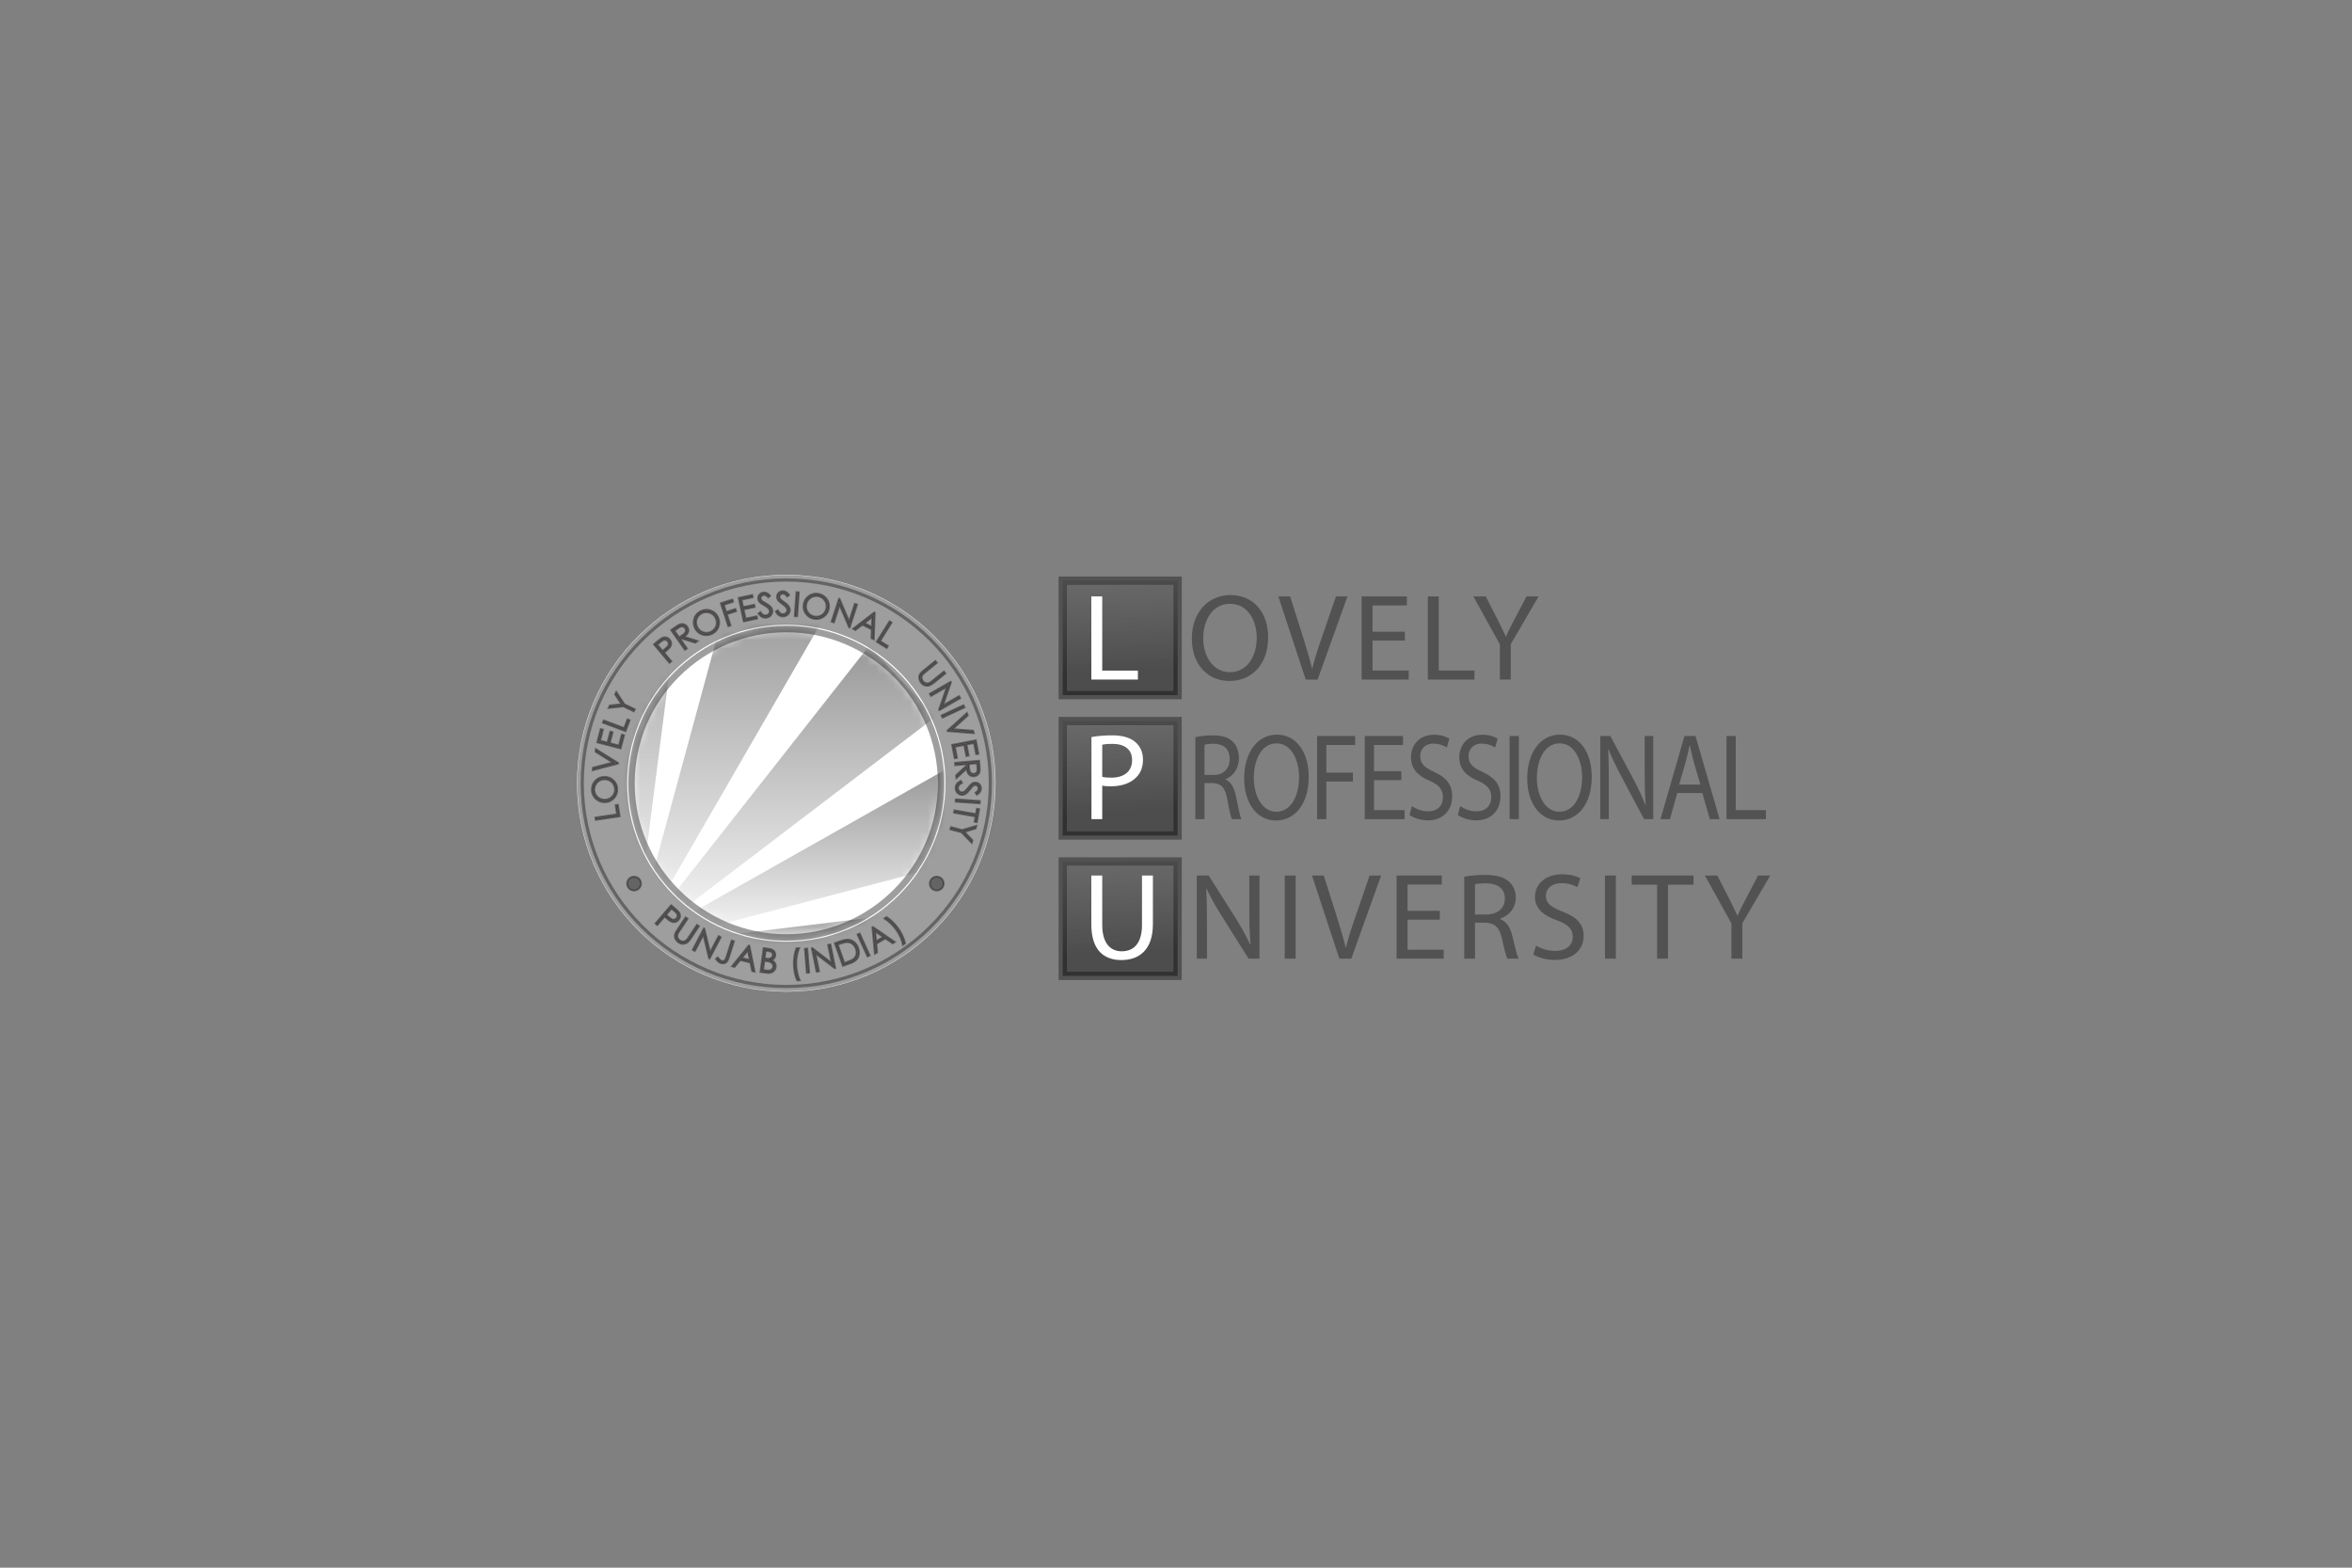 <svg width="270" height="180" viewBox="0 0 270 180" fill="none" xmlns="http://www.w3.org/2000/svg">
<rect x="0" y="0" width="270" height="180" fill="#808080" stroke="none"/>
<path fill-rule="evenodd" clip-rule="evenodd" d="M90.264 66C103.493 66 114.284 76.75 114.284 89.93C114.284 103.11 103.493 113.861 90.264 113.861C77.035 113.861 66.245 103.11 66.245 89.93C66.245 76.75 77.035 66 90.264 66Z" fill="white"/>
<path d="M90.264 66.407C103.269 66.407 113.876 76.975 113.876 89.931C113.876 102.888 103.269 113.456 90.264 113.456C77.26 113.456 66.653 102.888 66.653 89.931C66.654 76.975 77.26 66.407 90.264 66.407Z" stroke="#0F0E0E" stroke-opacity="0.4" stroke-width="0.741" stroke-miterlimit="22.926"/>
<path fill-rule="evenodd" clip-rule="evenodd" d="M90.264 66.406C103.27 66.406 113.876 76.974 113.876 89.93C113.876 102.887 103.27 113.454 90.264 113.454C77.26 113.454 66.654 102.887 66.654 89.93C66.654 76.974 77.26 66.406 90.264 66.406Z" fill="#0F0E0E" fill-opacity="0.4"/>
<path fill-rule="evenodd" clip-rule="evenodd" d="M90.264 71.725C100.329 71.725 108.538 79.904 108.538 89.93C108.538 99.957 100.329 108.135 90.265 108.135C80.2 108.135 71.992 99.957 71.992 89.93C71.992 79.904 80.2 71.725 90.264 71.725Z" fill="white"/>
<path d="M90.264 72.225C100.053 72.225 108.037 80.179 108.037 89.931C108.037 99.685 100.054 107.639 90.264 107.639C80.476 107.639 72.492 99.685 72.492 89.931C72.492 80.179 80.476 72.225 90.264 72.225Z" stroke="#0F0E0E" stroke-opacity="0.4" stroke-width="0.741" stroke-miterlimit="22.926"/>
<mask id="mask0_1162_3058" style="mask-type:alpha" maskUnits="userSpaceOnUse" x="72" y="72" width="37" height="36">
<path fill-rule="evenodd" clip-rule="evenodd" d="M90.264 72.224C100.053 72.224 108.038 80.178 108.038 89.93C108.038 99.683 100.054 107.638 90.264 107.638C80.476 107.638 72.492 99.684 72.492 89.93C72.492 80.178 80.476 72.224 90.264 72.224Z" fill="black"/>
</mask>
<g mask="url(#mask0_1162_3058)">
<path fill-rule="evenodd" clip-rule="evenodd" d="M72.76 109.022L67.304 67.761L78.355 65.398L72.76 109.022Z" fill="url(#paint0_linear_1162_3058)" fill-opacity="0.4"/>
<path fill-rule="evenodd" clip-rule="evenodd" d="M72.552 109.065L83.466 68.891L94.578 70.951L72.552 109.065Z" fill="url(#paint1_linear_1162_3058)" fill-opacity="0.4"/>
<path fill-rule="evenodd" clip-rule="evenodd" d="M72.344 109.024L99.756 74.169L107.404 82.299L72.344 109.024Z" fill="url(#paint2_linear_1162_3058)" fill-opacity="0.4"/>
<path fill-rule="evenodd" clip-rule="evenodd" d="M72.169 108.906L108.506 88.376L114.854 97.693L72.169 108.906Z" fill="url(#paint3_linear_1162_3058)" fill-opacity="0.4"/>
<path fill-rule="evenodd" clip-rule="evenodd" d="M72.052 108.73L113.522 103.724L115.779 114.758L72.052 108.73Z" fill="url(#paint4_linear_1162_3058)" fill-opacity="0.4"/>
</g>
<path fill-rule="evenodd" clip-rule="evenodd" d="M69.863 81.289L70.002 81.001L71.342 80.855L70.61 79.734L70.749 79.445L71.678 80.861L72.877 81.433L72.758 81.679L71.56 81.107L69.863 81.289ZM69.206 82.979L69.305 82.717L71.656 83.597L72.031 82.601L72.282 82.695L71.809 83.951L69.206 82.979ZM68.557 85.239L68.959 83.703L69.224 83.771L68.893 85.039L69.734 85.258L70.062 84.001L70.326 84.068L69.998 85.326L71.053 85.599L71.382 84.342L71.647 84.411L71.248 85.937L68.557 85.239ZM68.032 88.436L68.077 88.138L70.339 87.551L68.354 86.308L68.4 86.01L70.968 87.615L70.959 87.674L68.032 88.436ZM68.217 90.665C68.218 90.871 68.274 91.065 68.382 91.247C68.491 91.43 68.637 91.571 68.819 91.672C69 91.775 69.204 91.825 69.426 91.823C69.756 91.82 70.034 91.705 70.26 91.475C70.486 91.247 70.597 90.97 70.595 90.648C70.593 90.435 70.539 90.236 70.433 90.054C70.327 89.872 70.184 89.73 70.001 89.629C69.819 89.529 69.617 89.479 69.396 89.481C69.175 89.482 68.976 89.535 68.798 89.639C68.621 89.743 68.479 89.887 68.374 90.075C68.268 90.26 68.215 90.457 68.217 90.665ZM67.946 90.681C67.942 90.263 68.08 89.91 68.359 89.626C68.638 89.341 68.982 89.198 69.394 89.195C69.8 89.192 70.147 89.33 70.432 89.611C70.718 89.89 70.862 90.232 70.865 90.638C70.868 91.047 70.73 91.396 70.45 91.68C70.17 91.965 69.829 92.108 69.429 92.112C69.161 92.113 68.913 92.051 68.685 91.924C68.455 91.797 68.276 91.622 68.145 91.402C68.014 91.18 67.947 90.939 67.946 90.681ZM68.383 94.14L68.341 93.865L70.826 93.498L70.67 92.446L70.935 92.407L71.132 93.735L68.383 94.14Z" fill="#0F0E0E" fill-opacity="0.4"/>
<path d="M69.863 81.289L70.002 81.001L71.342 80.855L70.61 79.734L70.749 79.445L71.678 80.861L72.877 81.433L72.758 81.679L71.56 81.107L69.863 81.289ZM69.206 82.979L69.305 82.717L71.656 83.597L72.031 82.601L72.282 82.695L71.809 83.951L69.206 82.979ZM68.557 85.239L68.959 83.703L69.224 83.771L68.893 85.039L69.734 85.258L70.062 84.001L70.326 84.068L69.998 85.326L71.053 85.599L71.382 84.342L71.647 84.411L71.248 85.937L68.557 85.239ZM68.032 88.436L68.077 88.138L70.339 87.551L68.354 86.308L68.4 86.01L70.968 87.615L70.959 87.674L68.032 88.436ZM68.217 90.665C68.218 90.871 68.274 91.065 68.382 91.247C68.491 91.43 68.637 91.571 68.819 91.672C69 91.775 69.204 91.825 69.426 91.823C69.756 91.82 70.034 91.705 70.26 91.475C70.486 91.247 70.597 90.97 70.595 90.648C70.593 90.435 70.539 90.236 70.433 90.054C70.327 89.872 70.184 89.73 70.001 89.629C69.819 89.529 69.617 89.479 69.396 89.481C69.175 89.482 68.976 89.535 68.798 89.639C68.621 89.743 68.479 89.887 68.374 90.075C68.268 90.26 68.215 90.457 68.217 90.665ZM67.946 90.681C67.942 90.263 68.08 89.91 68.359 89.626C68.638 89.341 68.982 89.198 69.394 89.195C69.8 89.192 70.147 89.33 70.432 89.611C70.718 89.89 70.862 90.232 70.865 90.638C70.868 91.047 70.73 91.396 70.45 91.68C70.17 91.965 69.829 92.108 69.429 92.112C69.161 92.113 68.913 92.051 68.685 91.924C68.455 91.797 68.276 91.622 68.145 91.402C68.014 91.18 67.947 90.939 67.946 90.681ZM68.383 94.14L68.341 93.865L70.826 93.498L70.67 92.446L70.935 92.407L71.132 93.735L68.383 94.14Z" stroke="#0F0E0E" stroke-opacity="0.4" stroke-width="0.216" stroke-miterlimit="22.926"/>
<path fill-rule="evenodd" clip-rule="evenodd" d="M102.117 71.337L102.355 71.485L101.024 73.607L101.929 74.17L101.786 74.397L100.644 73.685L102.117 71.337ZM100.12 70.864L99.237 71.542L100.085 71.972L100.12 70.864ZM100.419 70.356L100.311 73.41L100.045 73.276L100.071 72.266L99.004 71.725L98.201 72.34L97.926 72.2L100.358 70.326L100.419 70.356ZM95.458 71.375L96.318 68.741L96.375 68.759L97.475 71.346L98.133 69.328L98.394 69.413L97.534 72.048L97.475 72.028L96.381 69.472L95.732 71.464L95.458 71.375ZM93.908 68.453C93.705 68.418 93.504 68.437 93.305 68.509C93.105 68.583 92.938 68.7 92.805 68.86C92.672 69.02 92.586 69.209 92.547 69.428C92.489 69.753 92.554 70.045 92.739 70.308C92.925 70.571 93.177 70.73 93.495 70.785C93.707 70.823 93.912 70.806 94.111 70.735C94.31 70.664 94.475 70.549 94.607 70.389C94.74 70.229 94.826 70.039 94.865 69.823C94.903 69.606 94.887 69.401 94.817 69.208C94.747 69.017 94.629 68.851 94.464 68.714C94.3 68.576 94.114 68.49 93.908 68.453ZM93.942 68.184C94.356 68.257 94.679 68.456 94.91 68.78C95.14 69.105 95.219 69.469 95.148 69.872C95.078 70.272 94.879 70.586 94.55 70.815C94.222 71.044 93.858 71.123 93.457 71.052C93.052 70.981 92.734 70.783 92.504 70.457C92.274 70.131 92.193 69.771 92.262 69.378C92.309 69.116 92.416 68.884 92.582 68.683C92.749 68.481 92.953 68.337 93.195 68.249C93.438 68.16 93.687 68.139 93.942 68.184ZM91.427 67.988L91.704 68.008L91.51 70.771L91.232 70.752L91.427 67.988ZM89.049 70.214L89.282 70.069C89.454 70.371 89.649 70.52 89.867 70.516C89.96 70.514 90.048 70.491 90.128 70.446C90.21 70.402 90.271 70.343 90.313 70.269C90.355 70.196 90.375 70.118 90.373 70.037C90.371 69.944 90.339 69.853 90.274 69.766C90.184 69.644 90.023 69.499 89.789 69.329C89.555 69.159 89.408 69.035 89.35 68.959C89.249 68.83 89.199 68.689 89.196 68.537C89.194 68.417 89.22 68.307 89.276 68.206C89.333 68.106 89.413 68.027 89.517 67.968C89.622 67.909 89.735 67.879 89.859 67.877C89.99 67.874 90.114 67.904 90.228 67.967C90.343 68.029 90.466 68.146 90.596 68.317L90.372 68.493C90.265 68.356 90.174 68.266 90.1 68.224C90.025 68.182 89.945 68.16 89.858 68.162C89.746 68.164 89.655 68.2 89.585 68.269C89.515 68.338 89.481 68.422 89.482 68.521C89.483 68.582 89.496 68.64 89.523 68.696C89.549 68.752 89.596 68.812 89.664 68.878C89.702 68.912 89.823 69.003 90.028 69.148C90.272 69.321 90.44 69.475 90.532 69.611C90.623 69.749 90.671 69.886 90.674 70.025C90.677 70.227 90.604 70.402 90.453 70.553C90.302 70.703 90.118 70.78 89.899 70.784C89.73 70.787 89.576 70.745 89.437 70.658C89.298 70.571 89.169 70.423 89.049 70.214ZM87.067 70.444L87.284 70.276C87.487 70.558 87.695 70.686 87.912 70.66C88.005 70.649 88.089 70.617 88.165 70.564C88.241 70.511 88.296 70.446 88.329 70.368C88.364 70.291 88.375 70.211 88.365 70.131C88.354 70.038 88.311 69.952 88.238 69.871C88.136 69.759 87.96 69.631 87.711 69.487C87.46 69.342 87.301 69.234 87.234 69.164C87.121 69.046 87.056 68.912 87.037 68.761C87.022 68.641 87.037 68.529 87.082 68.424C87.128 68.318 87.2 68.23 87.297 68.161C87.394 68.091 87.505 68.05 87.626 68.034C87.757 68.019 87.882 68.035 88.003 68.086C88.125 68.136 88.259 68.239 88.406 68.396L88.203 68.593C88.082 68.469 87.981 68.389 87.903 68.355C87.825 68.321 87.742 68.308 87.656 68.318C87.545 68.332 87.458 68.377 87.395 68.453C87.333 68.529 87.308 68.617 87.32 68.714C87.328 68.775 87.347 68.831 87.379 68.884C87.411 68.937 87.464 68.992 87.538 69.05C87.579 69.08 87.709 69.158 87.929 69.281C88.189 69.428 88.372 69.564 88.478 69.691C88.583 69.817 88.646 69.948 88.662 70.087C88.687 70.286 88.632 70.469 88.498 70.635C88.365 70.8 88.189 70.895 87.971 70.922C87.803 70.942 87.647 70.917 87.499 70.845C87.352 70.773 87.208 70.639 87.067 70.444ZM84.798 68.645L86.356 68.316L86.413 68.582L85.126 68.855L85.307 69.702L86.583 69.432L86.639 69.698L85.364 69.968L85.591 71.031L86.867 70.76L86.923 71.027L85.376 71.355L84.798 68.645ZM82.745 69.265L84.07 68.836L84.155 69.096L83.093 69.44L83.361 70.264L84.423 69.92L84.508 70.18L83.446 70.524L83.867 71.815L83.604 71.9L82.745 69.265ZM80.552 70.422C80.368 70.515 80.22 70.651 80.103 70.829C79.989 71.007 79.927 71.2 79.916 71.409C79.907 71.616 79.953 71.819 80.054 72.017C80.204 72.31 80.432 72.506 80.739 72.604C81.046 72.702 81.343 72.678 81.63 72.533C81.822 72.436 81.976 72.299 82.092 72.123C82.208 71.947 82.271 71.756 82.28 71.549C82.289 71.341 82.243 71.138 82.143 70.942C82.043 70.746 81.907 70.593 81.734 70.48C81.562 70.369 81.368 70.308 81.153 70.296C80.939 70.285 80.738 70.328 80.552 70.422ZM80.416 70.187C80.791 69.997 81.168 69.962 81.549 70.083C81.929 70.204 82.212 70.448 82.398 70.812C82.584 71.173 82.614 71.543 82.49 71.923C82.368 72.303 82.124 72.584 81.762 72.768C81.395 72.954 81.021 72.988 80.64 72.865C80.26 72.743 79.978 72.503 79.796 72.147C79.676 71.91 79.62 71.662 79.632 71.4C79.642 71.139 79.719 70.902 79.859 70.685C79.999 70.47 80.185 70.304 80.416 70.187ZM77.422 72.411L77.964 73.182L78.358 72.912C78.51 72.806 78.612 72.714 78.664 72.634C78.716 72.554 78.741 72.469 78.737 72.378C78.733 72.286 78.704 72.201 78.649 72.123C78.596 72.047 78.527 71.992 78.441 71.958C78.357 71.925 78.271 71.918 78.185 71.938C78.099 71.958 77.978 72.022 77.822 72.131L77.422 72.411ZM77.038 72.347L77.491 72.031C77.744 71.855 77.923 71.745 78.027 71.704C78.184 71.64 78.341 71.63 78.496 71.671C78.652 71.715 78.782 71.81 78.886 71.957C78.973 72.081 79.019 72.209 79.027 72.343C79.035 72.478 79.001 72.607 78.925 72.73C78.851 72.854 78.719 72.982 78.528 73.116L80.089 73.599L79.807 73.796L78.249 73.312L78.119 73.403L78.861 74.457L78.633 74.616L77.038 72.347ZM75.451 74.014L76.058 74.735L76.423 74.438C76.569 74.316 76.664 74.214 76.71 74.131C76.756 74.048 76.773 73.961 76.761 73.869C76.75 73.778 76.713 73.695 76.652 73.622C76.592 73.551 76.518 73.502 76.429 73.475C76.34 73.448 76.254 73.449 76.17 73.477C76.086 73.505 75.971 73.579 75.827 73.699L75.451 74.014ZM75.065 73.985L75.49 73.63C75.733 73.427 75.906 73.301 76.009 73.251C76.155 73.179 76.306 73.157 76.462 73.185C76.617 73.213 76.754 73.298 76.872 73.438C76.991 73.579 77.052 73.727 77.053 73.882C77.056 74.037 77.004 74.185 76.899 74.328C76.822 74.431 76.652 74.594 76.387 74.814L76.235 74.942L77.066 75.929L76.852 76.106L75.065 73.985Z" fill="#0F0E0E" fill-opacity="0.4"/>
<path d="M102.117 71.337L102.355 71.485L101.024 73.607L101.929 74.17L101.786 74.397L100.644 73.685L102.117 71.337ZM100.12 70.864L99.237 71.542L100.085 71.972L100.12 70.864ZM100.419 70.356L100.311 73.41L100.045 73.276L100.071 72.266L99.004 71.725L98.201 72.34L97.926 72.2L100.358 70.326L100.419 70.356ZM95.458 71.375L96.318 68.741L96.375 68.759L97.475 71.346L98.133 69.328L98.394 69.413L97.534 72.048L97.475 72.028L96.381 69.472L95.732 71.464L95.458 71.375ZM93.908 68.453C93.705 68.418 93.504 68.437 93.305 68.509C93.105 68.583 92.938 68.7 92.805 68.86C92.672 69.02 92.586 69.209 92.547 69.428C92.489 69.753 92.554 70.045 92.739 70.308C92.925 70.571 93.177 70.73 93.495 70.785C93.707 70.823 93.912 70.806 94.111 70.735C94.31 70.664 94.475 70.549 94.607 70.389C94.74 70.229 94.826 70.039 94.865 69.823C94.903 69.606 94.887 69.401 94.817 69.208C94.747 69.017 94.629 68.851 94.464 68.714C94.3 68.576 94.114 68.49 93.908 68.453ZM93.942 68.184C94.356 68.257 94.679 68.456 94.91 68.78C95.14 69.105 95.219 69.469 95.148 69.872C95.078 70.272 94.879 70.586 94.55 70.815C94.222 71.044 93.858 71.123 93.457 71.052C93.052 70.981 92.734 70.783 92.504 70.457C92.274 70.131 92.193 69.771 92.262 69.378C92.309 69.116 92.416 68.884 92.582 68.683C92.749 68.481 92.953 68.337 93.195 68.249C93.438 68.16 93.687 68.139 93.942 68.184ZM91.427 67.988L91.704 68.008L91.51 70.771L91.232 70.752L91.427 67.988ZM89.049 70.214L89.282 70.069C89.454 70.371 89.649 70.52 89.867 70.516C89.96 70.514 90.048 70.491 90.128 70.446C90.21 70.402 90.271 70.343 90.313 70.269C90.355 70.196 90.375 70.118 90.373 70.037C90.371 69.944 90.339 69.853 90.274 69.766C90.184 69.644 90.023 69.499 89.789 69.329C89.555 69.159 89.408 69.035 89.35 68.959C89.249 68.83 89.199 68.689 89.196 68.537C89.194 68.417 89.22 68.307 89.276 68.206C89.333 68.106 89.413 68.027 89.517 67.968C89.622 67.909 89.735 67.879 89.859 67.877C89.99 67.874 90.114 67.904 90.228 67.967C90.343 68.029 90.466 68.146 90.596 68.317L90.372 68.493C90.265 68.356 90.174 68.266 90.1 68.224C90.025 68.182 89.945 68.16 89.858 68.162C89.746 68.164 89.655 68.2 89.585 68.269C89.515 68.338 89.481 68.422 89.482 68.521C89.483 68.582 89.496 68.64 89.523 68.696C89.549 68.752 89.596 68.812 89.664 68.878C89.702 68.912 89.823 69.003 90.028 69.148C90.272 69.321 90.44 69.475 90.532 69.611C90.623 69.749 90.671 69.886 90.674 70.025C90.677 70.227 90.604 70.402 90.453 70.553C90.302 70.703 90.118 70.78 89.899 70.784C89.73 70.787 89.576 70.745 89.437 70.658C89.298 70.571 89.169 70.423 89.049 70.214ZM87.067 70.444L87.284 70.276C87.487 70.558 87.695 70.686 87.912 70.66C88.005 70.649 88.089 70.617 88.165 70.564C88.241 70.511 88.296 70.446 88.329 70.368C88.364 70.291 88.375 70.211 88.365 70.131C88.354 70.038 88.311 69.952 88.238 69.871C88.136 69.759 87.96 69.631 87.711 69.487C87.46 69.342 87.301 69.234 87.234 69.164C87.121 69.046 87.056 68.912 87.037 68.761C87.022 68.641 87.037 68.529 87.082 68.424C87.128 68.318 87.2 68.23 87.297 68.161C87.394 68.091 87.505 68.05 87.626 68.034C87.757 68.019 87.882 68.035 88.003 68.086C88.125 68.136 88.259 68.239 88.406 68.396L88.203 68.593C88.082 68.469 87.981 68.389 87.903 68.355C87.825 68.321 87.742 68.308 87.656 68.318C87.545 68.332 87.458 68.377 87.395 68.453C87.333 68.529 87.308 68.617 87.32 68.714C87.328 68.775 87.347 68.831 87.379 68.884C87.411 68.937 87.464 68.992 87.538 69.05C87.579 69.08 87.709 69.158 87.929 69.281C88.189 69.428 88.372 69.564 88.478 69.691C88.583 69.817 88.646 69.948 88.662 70.087C88.687 70.286 88.632 70.469 88.498 70.635C88.365 70.8 88.189 70.895 87.971 70.922C87.803 70.942 87.647 70.917 87.499 70.845C87.352 70.773 87.208 70.639 87.067 70.444ZM84.798 68.645L86.356 68.316L86.413 68.582L85.126 68.855L85.307 69.702L86.583 69.432L86.639 69.698L85.364 69.968L85.591 71.031L86.867 70.76L86.923 71.027L85.376 71.355L84.798 68.645ZM82.745 69.265L84.07 68.836L84.155 69.096L83.093 69.44L83.361 70.264L84.423 69.92L84.508 70.18L83.446 70.524L83.867 71.815L83.604 71.9L82.745 69.265ZM80.552 70.422C80.368 70.515 80.22 70.651 80.103 70.829C79.989 71.007 79.927 71.2 79.916 71.409C79.907 71.616 79.953 71.819 80.054 72.017C80.204 72.31 80.432 72.506 80.739 72.604C81.046 72.702 81.343 72.678 81.63 72.533C81.822 72.436 81.976 72.299 82.092 72.123C82.208 71.947 82.271 71.756 82.28 71.549C82.289 71.341 82.243 71.138 82.143 70.942C82.043 70.746 81.907 70.593 81.734 70.48C81.562 70.369 81.368 70.308 81.153 70.296C80.939 70.285 80.738 70.328 80.552 70.422ZM80.416 70.187C80.791 69.997 81.168 69.962 81.549 70.083C81.929 70.204 82.212 70.448 82.398 70.812C82.584 71.173 82.614 71.543 82.49 71.923C82.368 72.303 82.124 72.584 81.762 72.768C81.395 72.954 81.021 72.988 80.64 72.865C80.26 72.743 79.978 72.503 79.796 72.147C79.676 71.91 79.62 71.662 79.632 71.4C79.642 71.139 79.719 70.902 79.859 70.685C79.999 70.47 80.185 70.304 80.416 70.187ZM77.422 72.411L77.964 73.182L78.358 72.912C78.51 72.806 78.612 72.714 78.664 72.634C78.716 72.554 78.741 72.469 78.737 72.378C78.733 72.286 78.704 72.201 78.649 72.123C78.596 72.047 78.527 71.992 78.441 71.958C78.357 71.925 78.271 71.918 78.185 71.938C78.099 71.958 77.978 72.022 77.822 72.131L77.422 72.411ZM77.038 72.347L77.491 72.031C77.744 71.855 77.923 71.745 78.027 71.704C78.184 71.64 78.341 71.63 78.496 71.671C78.652 71.715 78.782 71.81 78.886 71.957C78.973 72.081 79.019 72.209 79.027 72.343C79.035 72.478 79.001 72.607 78.925 72.73C78.851 72.854 78.719 72.982 78.528 73.116L80.089 73.599L79.807 73.796L78.249 73.312L78.119 73.403L78.861 74.457L78.633 74.616L77.038 72.347ZM75.451 74.014L76.058 74.735L76.423 74.438C76.569 74.316 76.664 74.214 76.71 74.131C76.756 74.048 76.773 73.961 76.761 73.869C76.75 73.778 76.713 73.695 76.652 73.622C76.592 73.551 76.518 73.502 76.429 73.475C76.34 73.448 76.254 73.449 76.17 73.477C76.086 73.505 75.971 73.579 75.827 73.699L75.451 74.014ZM75.065 73.985L75.49 73.63C75.733 73.427 75.906 73.301 76.009 73.251C76.155 73.179 76.306 73.157 76.462 73.185C76.617 73.213 76.754 73.298 76.872 73.438C76.991 73.579 77.052 73.727 77.053 73.882C77.056 74.037 77.004 74.185 76.899 74.328C76.822 74.431 76.652 74.594 76.387 74.814L76.235 74.942L77.066 75.929L76.852 76.106L75.065 73.985Z" stroke="#0F0E0E" stroke-opacity="0.4" stroke-width="0.216" stroke-miterlimit="22.926"/>
<path fill-rule="evenodd" clip-rule="evenodd" d="M112.088 94.816L112.004 95.124L110.714 95.513L111.639 96.481L111.556 96.789L110.382 95.568L109.098 95.225L109.169 94.961L110.452 95.304L112.088 94.816ZM112.143 92.86L112.408 92.907L112.144 94.403L111.878 94.356L111.985 93.748L109.514 93.314L109.563 93.036L112.035 93.469L112.143 92.86ZM112.488 91.968L112.469 92.244L109.695 92.051L109.715 91.774L112.488 91.968ZM110.299 89.647L110.437 89.885C110.128 90.045 109.972 90.234 109.967 90.452C109.966 90.544 109.986 90.632 110.028 90.714C110.07 90.797 110.127 90.86 110.2 90.903C110.272 90.948 110.349 90.97 110.43 90.972C110.524 90.974 110.616 90.943 110.706 90.882C110.831 90.797 110.983 90.641 111.161 90.416C111.34 90.188 111.469 90.046 111.548 89.991C111.68 89.896 111.823 89.85 111.975 89.852C112.097 89.854 112.206 89.884 112.305 89.944C112.402 90.003 112.479 90.087 112.535 90.192C112.591 90.297 112.617 90.412 112.615 90.535C112.613 90.666 112.579 90.788 112.511 90.899C112.444 91.012 112.323 91.13 112.147 91.253L111.979 91.025C112.119 90.924 112.212 90.837 112.258 90.763C112.303 90.692 112.327 90.612 112.328 90.525C112.33 90.413 112.297 90.321 112.23 90.249C112.163 90.177 112.08 90.141 111.981 90.139C111.921 90.137 111.862 90.148 111.805 90.173C111.748 90.198 111.685 90.242 111.617 90.307C111.581 90.343 111.487 90.461 111.333 90.66C111.151 90.896 110.99 91.059 110.85 91.146C110.71 91.231 110.57 91.274 110.43 91.272C110.228 91.268 110.054 91.189 109.908 91.033C109.762 90.879 109.692 90.692 109.695 90.473C109.699 90.305 109.745 90.153 109.838 90.017C109.932 89.883 110.086 89.76 110.299 89.647ZM112.154 87.644L111.212 87.727L111.25 88.201C111.267 88.385 111.296 88.52 111.339 88.604C111.382 88.69 111.445 88.754 111.526 88.796C111.607 88.839 111.696 88.856 111.791 88.848C111.884 88.84 111.966 88.807 112.039 88.751C112.109 88.694 112.158 88.623 112.184 88.539C112.21 88.455 112.214 88.318 112.198 88.13L112.154 87.644ZM112.401 87.345L112.449 87.894C112.476 88.2 112.482 88.409 112.466 88.52C112.442 88.688 112.374 88.827 112.259 88.941C112.144 89.054 111.996 89.118 111.816 89.134C111.665 89.147 111.53 89.124 111.409 89.063C111.289 89.002 111.194 88.909 111.124 88.782C111.054 88.656 111.008 88.478 110.987 88.247L109.787 89.351L109.756 89.009L110.957 87.907L110.944 87.75L109.655 87.862L109.631 87.585L112.401 87.345ZM112.022 84.995L112.326 86.554L112.058 86.605L111.806 85.319L110.953 85.485L111.201 86.76L110.934 86.811L110.685 85.536L109.615 85.743L109.864 87.019L109.595 87.071L109.293 85.524L112.022 84.995ZM110.999 81.864L111.098 82.149L109.366 83.713L111.703 83.899L111.801 84.185L108.779 83.948L108.759 83.89L110.999 81.864ZM110.604 80.974L110.721 81.225L108.201 82.396L108.084 82.145L110.604 80.974ZM106.736 79.662L109.143 78.277L109.174 78.329L108.254 80.984L110.098 79.924L110.235 80.16L107.827 81.545L107.796 81.491L108.699 78.864L106.88 79.91L106.736 79.662ZM107.378 75.889L107.553 76.105L106.249 77.157C106.094 77.283 106 77.363 105.966 77.399C105.89 77.479 105.839 77.561 105.814 77.646C105.788 77.731 105.789 77.83 105.816 77.942C105.843 78.055 105.89 78.151 105.957 78.233C106.014 78.304 106.085 78.361 106.169 78.401C106.251 78.442 106.338 78.463 106.428 78.463C106.517 78.464 106.609 78.444 106.702 78.402C106.769 78.373 106.887 78.289 107.057 78.152L108.362 77.1L108.536 77.315L107.232 78.367C107.039 78.523 106.867 78.63 106.719 78.688C106.57 78.747 106.404 78.755 106.225 78.714C106.045 78.672 105.891 78.571 105.76 78.411C105.619 78.237 105.54 78.055 105.522 77.864C105.505 77.673 105.547 77.501 105.65 77.348C105.713 77.254 105.855 77.119 106.074 76.942L107.378 75.889Z" fill="#0F0E0E" fill-opacity="0.4"/>
<path d="M112.088 94.816L112.004 95.124L110.714 95.513L111.639 96.481L111.556 96.789L110.382 95.568L109.098 95.225L109.169 94.961L110.452 95.304L112.088 94.816ZM112.143 92.86L112.408 92.907L112.144 94.403L111.878 94.356L111.985 93.748L109.514 93.314L109.563 93.036L112.035 93.469L112.143 92.86ZM112.488 91.968L112.469 92.244L109.695 92.051L109.715 91.774L112.488 91.968ZM110.299 89.647L110.437 89.885C110.128 90.045 109.972 90.234 109.967 90.452C109.966 90.544 109.986 90.632 110.028 90.714C110.07 90.797 110.127 90.86 110.2 90.903C110.272 90.948 110.349 90.97 110.43 90.972C110.524 90.974 110.616 90.943 110.706 90.882C110.831 90.797 110.983 90.641 111.161 90.416C111.34 90.188 111.469 90.046 111.548 89.991C111.68 89.896 111.823 89.85 111.975 89.852C112.097 89.854 112.206 89.884 112.305 89.944C112.402 90.003 112.479 90.087 112.535 90.192C112.591 90.297 112.617 90.412 112.615 90.535C112.613 90.666 112.579 90.788 112.511 90.899C112.444 91.012 112.323 91.13 112.147 91.253L111.979 91.025C112.119 90.924 112.212 90.837 112.258 90.763C112.303 90.692 112.327 90.612 112.328 90.525C112.33 90.413 112.297 90.321 112.23 90.249C112.163 90.177 112.08 90.141 111.981 90.139C111.921 90.137 111.862 90.148 111.805 90.173C111.748 90.198 111.685 90.242 111.617 90.307C111.581 90.343 111.487 90.461 111.333 90.66C111.151 90.896 110.99 91.059 110.85 91.146C110.71 91.231 110.57 91.274 110.43 91.272C110.228 91.268 110.054 91.189 109.908 91.033C109.762 90.879 109.692 90.692 109.695 90.473C109.699 90.305 109.745 90.153 109.838 90.017C109.932 89.883 110.086 89.76 110.299 89.647ZM112.154 87.644L111.212 87.727L111.25 88.201C111.267 88.385 111.296 88.52 111.339 88.604C111.382 88.69 111.445 88.754 111.526 88.796C111.607 88.839 111.696 88.856 111.791 88.848C111.884 88.84 111.966 88.807 112.039 88.751C112.109 88.694 112.158 88.623 112.184 88.539C112.21 88.455 112.214 88.318 112.198 88.13L112.154 87.644ZM112.401 87.345L112.449 87.894C112.476 88.2 112.482 88.409 112.466 88.52C112.442 88.688 112.374 88.827 112.259 88.941C112.144 89.054 111.996 89.118 111.816 89.134C111.665 89.147 111.53 89.124 111.409 89.063C111.289 89.002 111.194 88.909 111.124 88.782C111.054 88.656 111.008 88.478 110.987 88.247L109.787 89.351L109.756 89.009L110.957 87.907L110.944 87.75L109.655 87.862L109.631 87.585L112.401 87.345ZM112.022 84.995L112.326 86.554L112.058 86.605L111.806 85.319L110.953 85.485L111.201 86.76L110.934 86.811L110.685 85.536L109.615 85.743L109.864 87.019L109.595 87.071L109.293 85.524L112.022 84.995ZM110.999 81.864L111.098 82.149L109.366 83.713L111.703 83.899L111.801 84.185L108.779 83.948L108.759 83.89L110.999 81.864ZM110.604 80.974L110.721 81.225L108.201 82.396L108.084 82.145L110.604 80.974ZM106.736 79.662L109.143 78.277L109.174 78.329L108.254 80.984L110.098 79.924L110.235 80.16L107.827 81.545L107.796 81.491L108.699 78.864L106.88 79.91L106.736 79.662ZM107.378 75.889L107.553 76.105L106.249 77.157C106.094 77.283 106 77.363 105.966 77.399C105.89 77.479 105.839 77.561 105.814 77.646C105.788 77.731 105.789 77.83 105.816 77.942C105.843 78.055 105.89 78.151 105.957 78.233C106.014 78.304 106.085 78.361 106.169 78.401C106.251 78.442 106.338 78.463 106.428 78.463C106.517 78.464 106.609 78.444 106.702 78.402C106.769 78.373 106.887 78.289 107.057 78.152L108.362 77.1L108.536 77.315L107.232 78.367C107.039 78.523 106.867 78.63 106.719 78.688C106.57 78.747 106.404 78.755 106.225 78.714C106.045 78.672 105.891 78.571 105.76 78.411C105.619 78.237 105.54 78.055 105.522 77.864C105.505 77.673 105.547 77.501 105.65 77.348C105.713 77.254 105.855 77.119 106.074 76.942L107.378 75.889Z" stroke="#0F0E0E" stroke-opacity="0.4" stroke-width="0.216" stroke-miterlimit="22.926"/>
<path fill-rule="evenodd" clip-rule="evenodd" d="M103.904 108.307L103.658 108.488C103.608 108.212 103.511 107.915 103.371 107.601C103.229 107.288 103.052 106.986 102.839 106.699C102.641 106.433 102.428 106.192 102.199 105.979C101.971 105.764 101.746 105.593 101.529 105.463L101.763 105.291C101.971 105.415 102.189 105.581 102.414 105.794C102.639 106.005 102.849 106.241 103.045 106.505C103.254 106.788 103.433 107.084 103.579 107.39C103.726 107.699 103.835 108.003 103.904 108.307ZM100.474 106.954L100.573 108.062L101.393 107.581L100.474 106.954ZM100.205 106.431L102.732 108.164L102.475 108.315L101.634 107.75L100.602 108.355L100.691 109.36L100.424 109.517L100.146 106.465L100.205 106.431ZM98.435 107.298L98.688 107.183L99.84 109.705L99.587 109.819L98.435 107.298ZM96.924 110.565L97.227 110.458C97.589 110.33 97.832 110.219 97.956 110.126C98.131 109.992 98.245 109.822 98.299 109.617C98.353 109.41 98.338 109.187 98.252 108.947C98.163 108.695 98.025 108.501 97.84 108.365C97.653 108.229 97.44 108.167 97.197 108.177C97.016 108.185 96.736 108.256 96.36 108.388L96.174 108.454L96.924 110.565ZM96.76 110.901L95.833 108.289L96.377 108.097C96.769 107.958 97.065 107.891 97.264 107.891C97.55 107.891 97.803 107.974 98.024 108.142C98.245 108.311 98.409 108.546 98.516 108.849C98.608 109.111 98.634 109.362 98.591 109.6C98.548 109.84 98.453 110.037 98.305 110.196C98.158 110.354 97.92 110.492 97.594 110.606L96.76 110.901ZM93.743 111.584L93.191 108.868L93.25 108.856L95.484 110.569L95.061 108.491L95.329 108.437L95.882 111.152L95.821 111.164L93.606 109.475L94.025 111.526L93.743 111.584ZM92.398 108.934L92.675 108.912L92.892 111.674L92.615 111.696L92.398 108.934ZM91.431 108.872L91.738 108.86C91.625 109.117 91.539 109.415 91.479 109.755C91.419 110.094 91.397 110.442 91.412 110.8C91.427 111.131 91.468 111.449 91.538 111.754C91.608 112.059 91.696 112.326 91.804 112.555L91.514 112.567C91.41 112.348 91.326 112.088 91.257 111.788C91.188 111.488 91.147 111.175 91.133 110.847C91.118 110.495 91.136 110.15 91.186 109.813C91.237 109.476 91.319 109.163 91.431 108.872ZM87.741 110.318L87.602 111.372L87.942 111.417C88.144 111.443 88.294 111.443 88.392 111.416C88.491 111.389 88.575 111.338 88.643 111.262C88.711 111.186 88.751 111.101 88.764 111.003C88.78 110.88 88.754 110.769 88.686 110.667C88.618 110.566 88.517 110.49 88.381 110.438C88.29 110.403 88.129 110.371 87.896 110.339L87.741 110.318ZM87.894 109.163L87.778 110.042L87.935 110.063C88.126 110.088 88.269 110.089 88.364 110.066C88.459 110.042 88.536 109.995 88.599 109.925C88.662 109.856 88.699 109.775 88.712 109.68C88.728 109.554 88.697 109.451 88.62 109.368C88.541 109.284 88.405 109.23 88.213 109.204L87.894 109.163ZM87.66 108.858L88.204 108.93C88.422 108.959 88.587 109.007 88.698 109.075C88.808 109.141 88.89 109.233 88.944 109.349C88.998 109.465 89.017 109.588 89 109.719C88.984 109.841 88.938 109.949 88.865 110.041C88.792 110.132 88.693 110.202 88.569 110.249C88.705 110.316 88.809 110.388 88.877 110.463C88.947 110.539 88.996 110.627 89.026 110.725C89.057 110.822 89.065 110.926 89.052 111.034C89.022 111.254 88.916 111.431 88.735 111.561C88.552 111.692 88.326 111.74 88.053 111.705L87.296 111.604L87.66 108.858ZM85.852 109.139L85.151 110.003L86.076 110.224L85.852 109.139ZM86.024 108.576L86.633 111.57L86.343 111.501L86.133 110.514L84.969 110.235L84.332 111.019L84.03 110.946L85.958 108.56L86.024 108.576ZM83.992 107.992L84.259 108.076L83.694 109.859C83.607 110.134 83.526 110.318 83.448 110.411C83.372 110.505 83.273 110.568 83.154 110.6C83.033 110.633 82.903 110.627 82.761 110.582C82.654 110.549 82.555 110.495 82.464 110.42C82.373 110.347 82.281 110.239 82.189 110.094L82.395 109.928C82.503 110.069 82.596 110.173 82.675 110.242C82.727 110.287 82.781 110.318 82.839 110.337C82.915 110.36 82.991 110.36 83.067 110.334C83.143 110.306 83.206 110.261 83.255 110.193C83.304 110.126 83.362 109.983 83.43 109.767L83.992 107.992ZM79.518 109.06L80.803 106.603L80.856 106.631L81.512 109.362L82.495 107.482L82.739 107.608L81.453 110.065L81.398 110.035L80.745 107.334L79.773 109.191L79.518 109.06ZM78.704 105.331L78.936 105.484L78.008 106.878C77.898 107.043 77.833 107.148 77.812 107.194C77.763 107.292 77.739 107.386 77.741 107.474C77.742 107.563 77.772 107.658 77.832 107.757C77.891 107.856 77.965 107.934 78.054 107.991C78.131 108.043 78.215 108.076 78.306 108.089C78.398 108.103 78.487 108.097 78.573 108.071C78.659 108.045 78.74 107.997 78.816 107.931C78.87 107.882 78.958 107.768 79.08 107.586L80.007 106.192L80.238 106.344L79.311 107.738C79.174 107.945 79.043 108.097 78.918 108.198C78.793 108.299 78.638 108.356 78.454 108.37C78.27 108.384 78.092 108.334 77.92 108.221C77.733 108.097 77.602 107.947 77.529 107.77C77.454 107.593 77.443 107.416 77.496 107.24C77.527 107.131 77.621 106.959 77.777 106.725L78.704 105.331ZM77.083 104.318L76.469 105.033L76.823 105.343C76.968 105.467 77.084 105.543 77.174 105.573C77.263 105.604 77.352 105.607 77.441 105.581C77.53 105.555 77.606 105.506 77.668 105.434C77.729 105.363 77.765 105.281 77.777 105.19C77.789 105.099 77.775 105.014 77.733 104.936C77.691 104.857 77.6 104.757 77.457 104.636L77.083 104.318ZM77.047 103.934L77.468 104.292C77.71 104.498 77.864 104.647 77.93 104.74C78.025 104.873 78.072 105.017 78.07 105.174C78.067 105.331 78.006 105.481 77.886 105.619C77.766 105.76 77.63 105.843 77.476 105.87C77.324 105.899 77.169 105.872 77.01 105.791C76.895 105.733 76.706 105.592 76.444 105.367L76.293 105.239L75.453 106.218L75.242 106.038L77.047 103.934Z" fill="#0F0E0E" fill-opacity="0.4"/>
<path d="M103.904 108.307L103.658 108.488C103.608 108.212 103.511 107.915 103.371 107.601C103.229 107.288 103.052 106.986 102.839 106.699C102.641 106.433 102.428 106.192 102.199 105.979C101.971 105.764 101.746 105.593 101.529 105.463L101.763 105.291C101.971 105.415 102.189 105.581 102.414 105.794C102.639 106.005 102.849 106.241 103.045 106.505C103.254 106.788 103.433 107.084 103.579 107.39C103.726 107.699 103.835 108.003 103.904 108.307ZM100.474 106.954L100.573 108.062L101.393 107.581L100.474 106.954ZM100.205 106.431L102.732 108.164L102.475 108.315L101.634 107.75L100.602 108.355L100.691 109.36L100.424 109.517L100.146 106.465L100.205 106.431ZM98.435 107.298L98.688 107.183L99.84 109.705L99.587 109.819L98.435 107.298ZM96.924 110.565L97.227 110.458C97.589 110.33 97.832 110.219 97.956 110.126C98.131 109.992 98.245 109.822 98.299 109.617C98.353 109.41 98.338 109.187 98.252 108.947C98.163 108.695 98.025 108.501 97.84 108.365C97.653 108.229 97.44 108.167 97.197 108.177C97.016 108.185 96.736 108.256 96.36 108.388L96.174 108.454L96.924 110.565ZM96.76 110.901L95.833 108.289L96.377 108.097C96.769 107.958 97.065 107.891 97.264 107.891C97.55 107.891 97.803 107.974 98.024 108.142C98.245 108.311 98.409 108.546 98.516 108.849C98.608 109.111 98.634 109.362 98.591 109.6C98.548 109.84 98.453 110.037 98.305 110.196C98.158 110.354 97.92 110.492 97.594 110.606L96.76 110.901ZM93.743 111.584L93.191 108.868L93.25 108.856L95.484 110.569L95.061 108.491L95.329 108.437L95.882 111.152L95.821 111.164L93.606 109.475L94.025 111.526L93.743 111.584ZM92.398 108.934L92.675 108.912L92.892 111.674L92.615 111.696L92.398 108.934ZM91.431 108.872L91.738 108.86C91.625 109.117 91.539 109.415 91.479 109.755C91.418 110.094 91.397 110.442 91.412 110.8C91.427 111.131 91.468 111.449 91.538 111.754C91.608 112.059 91.696 112.326 91.804 112.555L91.514 112.567C91.41 112.348 91.326 112.088 91.257 111.788C91.188 111.488 91.147 111.175 91.133 110.847C91.118 110.495 91.136 110.15 91.186 109.813C91.237 109.476 91.319 109.163 91.431 108.872ZM87.741 110.318L87.602 111.372L87.942 111.417C88.144 111.443 88.294 111.443 88.392 111.416C88.491 111.389 88.575 111.338 88.643 111.262C88.711 111.186 88.751 111.101 88.764 111.003C88.78 110.88 88.754 110.769 88.686 110.667C88.618 110.566 88.517 110.49 88.381 110.438C88.29 110.403 88.129 110.371 87.896 110.339L87.741 110.318ZM87.894 109.163L87.778 110.042L87.935 110.063C88.126 110.088 88.269 110.089 88.364 110.066C88.459 110.042 88.536 109.995 88.599 109.925C88.662 109.856 88.699 109.775 88.712 109.68C88.728 109.554 88.697 109.451 88.62 109.368C88.541 109.284 88.405 109.23 88.213 109.204L87.894 109.163ZM87.66 108.858L88.204 108.93C88.422 108.959 88.587 109.007 88.698 109.075C88.808 109.141 88.89 109.233 88.944 109.349C88.998 109.465 89.017 109.588 89 109.719C88.984 109.841 88.938 109.949 88.865 110.041C88.792 110.132 88.693 110.202 88.569 110.249C88.705 110.316 88.809 110.388 88.877 110.463C88.947 110.539 88.996 110.627 89.026 110.725C89.057 110.822 89.065 110.926 89.052 111.034C89.022 111.254 88.916 111.431 88.735 111.561C88.552 111.692 88.326 111.74 88.053 111.705L87.296 111.604L87.66 108.858ZM85.852 109.139L85.151 110.003L86.076 110.224L85.852 109.139ZM86.024 108.576L86.633 111.57L86.343 111.501L86.133 110.514L84.969 110.235L84.332 111.019L84.03 110.946L85.958 108.56L86.024 108.576ZM83.992 107.992L84.259 108.076L83.694 109.859C83.607 110.134 83.526 110.318 83.448 110.411C83.372 110.505 83.273 110.568 83.154 110.6C83.033 110.633 82.903 110.627 82.761 110.582C82.654 110.549 82.555 110.495 82.464 110.42C82.373 110.347 82.281 110.239 82.189 110.094L82.395 109.928C82.503 110.069 82.596 110.173 82.675 110.242C82.727 110.287 82.781 110.318 82.839 110.337C82.915 110.36 82.991 110.36 83.067 110.334C83.143 110.306 83.206 110.261 83.255 110.193C83.304 110.126 83.362 109.983 83.43 109.767L83.992 107.992ZM79.518 109.06L80.803 106.603L80.856 106.631L81.512 109.362L82.495 107.482L82.739 107.608L81.453 110.065L81.398 110.035L80.745 107.334L79.773 109.191L79.518 109.06ZM78.704 105.331L78.936 105.484L78.008 106.878C77.898 107.043 77.833 107.148 77.812 107.194C77.763 107.292 77.739 107.386 77.741 107.474C77.742 107.563 77.772 107.658 77.832 107.757C77.891 107.856 77.965 107.934 78.054 107.991C78.131 108.043 78.215 108.076 78.306 108.089C78.398 108.103 78.487 108.097 78.573 108.071C78.659 108.045 78.74 107.997 78.816 107.931C78.87 107.882 78.958 107.768 79.08 107.586L80.007 106.192L80.238 106.344L79.311 107.738C79.174 107.945 79.043 108.097 78.918 108.198C78.793 108.299 78.638 108.356 78.454 108.37C78.27 108.384 78.092 108.334 77.92 108.221C77.733 108.097 77.602 107.947 77.529 107.77C77.454 107.593 77.443 107.416 77.496 107.24C77.527 107.131 77.621 106.959 77.777 106.725L78.704 105.331ZM77.083 104.318L76.469 105.033L76.823 105.343C76.968 105.467 77.084 105.543 77.174 105.573C77.263 105.604 77.352 105.607 77.441 105.581C77.53 105.555 77.606 105.506 77.668 105.434C77.729 105.363 77.765 105.281 77.777 105.19C77.789 105.099 77.775 105.014 77.733 104.936C77.691 104.857 77.6 104.757 77.457 104.636L77.083 104.318ZM77.047 103.934L77.468 104.292C77.71 104.498 77.864 104.647 77.93 104.74C78.025 104.873 78.072 105.017 78.07 105.174C78.067 105.331 78.006 105.481 77.886 105.619C77.766 105.76 77.63 105.843 77.476 105.87C77.324 105.899 77.169 105.872 77.01 105.791C76.895 105.733 76.706 105.592 76.444 105.367L76.293 105.239L75.453 106.218L75.242 106.038L77.047 103.934Z" stroke="#0F0E0E" stroke-opacity="0.4" stroke-width="0.216" stroke-miterlimit="22.926"/>
<path fill-rule="evenodd" clip-rule="evenodd" d="M72.788 100.656C73.228 100.656 73.587 101.013 73.587 101.452C73.587 101.889 73.228 102.247 72.788 102.247C72.348 102.247 71.989 101.889 71.989 101.452C71.989 101.013 72.348 100.656 72.788 100.656Z" fill="#0F0E0E" fill-opacity="0.4"/>
<path d="M72.788 100.656C73.228 100.656 73.587 101.013 73.587 101.452C73.587 101.889 73.228 102.247 72.788 102.247C72.348 102.247 71.989 101.889 71.989 101.452C71.989 101.013 72.348 100.656 72.788 100.656Z" stroke="#0F0E0E" stroke-opacity="0.4" stroke-width="0.216" stroke-miterlimit="22.926"/>
<path fill-rule="evenodd" clip-rule="evenodd" d="M107.534 100.656C107.974 100.656 108.333 101.013 108.333 101.452C108.333 101.889 107.974 102.247 107.534 102.247C107.094 102.247 106.735 101.889 106.735 101.452C106.735 101.013 107.094 100.656 107.534 100.656Z" fill="#0F0E0E" fill-opacity="0.4"/>
<path d="M107.534 100.656C107.974 100.656 108.333 101.013 108.333 101.452C108.333 101.889 107.974 102.247 107.534 102.247C107.094 102.247 106.735 101.889 106.735 101.452C106.735 101.013 107.094 100.656 107.534 100.656Z" stroke="#0F0E0E" stroke-opacity="0.4" stroke-width="0.216" stroke-miterlimit="22.926"/>
<path d="M135.186 66.674H121.999V79.813H135.186V66.674Z" stroke="#0F0E0E" stroke-opacity="0.4" stroke-width="0.951" stroke-miterlimit="22.926"/>
<path d="M135.187 66.673H121.999V79.811H135.187V66.673Z" fill="url(#paint5_linear_1162_3058)" fill-opacity="0.4"/>
<path d="M135.186 82.792H121.999V95.931H135.186V82.792Z" stroke="#0F0E0E" stroke-opacity="0.4" stroke-width="0.951" stroke-miterlimit="22.926"/>
<path d="M135.187 82.791H121.999V95.93H135.187V82.791Z" fill="url(#paint6_linear_1162_3058)" fill-opacity="0.4"/>
<path d="M135.186 98.912H121.999V112.05H135.186V98.912Z" stroke="#0F0E0E" stroke-opacity="0.4" stroke-width="0.951" stroke-miterlimit="22.926"/>
<path d="M135.187 98.91H121.999V112.047H135.187V98.91Z" fill="url(#paint7_linear_1162_3058)" fill-opacity="0.4"/>
<path fill-rule="evenodd" clip-rule="evenodd" d="M173.429 78.028V73.962L176.629 68.479H175.235L173.856 71.114C173.486 71.836 173.145 72.46 172.89 73.083H172.861C172.562 72.418 172.263 71.836 171.908 71.114L170.557 68.479H169.135L172.177 73.976V78.028H173.429V78.028ZM163.91 78.028H169.258V76.993H165.162V68.479H163.91V78.028ZM161.274 72.531H157.563V69.513H161.501V68.479H156.311V78.028H161.716V76.993H157.563V73.55H161.274V72.531ZM151.258 78.028L154.685 68.479H153.363L151.741 73.197C151.3 74.444 150.916 75.648 150.646 76.753H150.618C150.346 75.648 149.992 74.472 149.593 73.182L148.1 68.479H146.749L149.892 78.028H151.258V78.028ZM141.185 77.177C139.236 77.177 138.127 75.322 138.127 73.31C138.127 71.242 139.15 69.329 141.213 69.329C143.275 69.329 144.27 71.312 144.27 73.211C144.27 75.378 143.16 77.177 141.198 77.177H141.185ZM141.141 78.186C143.573 78.186 145.578 76.427 145.578 73.154C145.578 70.321 143.885 68.323 141.255 68.323C138.696 68.323 136.818 70.306 136.818 73.338C136.818 76.228 138.581 78.186 141.127 78.186H141.141Z" fill="#0F0E0E" fill-opacity="0.4"/>
<path fill-rule="evenodd" clip-rule="evenodd" d="M198.198 94.051H202.718V93.018H199.256V84.503H198.197V94.051H198.198ZM192.759 90.085L193.553 87.322C193.71 86.741 193.842 86.146 193.95 85.594H193.986C194.107 86.146 194.227 86.713 194.395 87.337L195.201 90.085H192.759V90.085ZM195.418 91.049L196.284 94.051H197.401L194.636 84.503H193.373L190.619 94.051H191.702L192.544 91.049H195.418ZM184.688 94.051V89.972C184.688 88.385 184.677 87.237 184.618 86.033L184.653 86.019C185.05 87.054 185.592 88.144 186.156 89.207L188.729 94.051H189.788V84.503H188.801V88.513C188.801 89.986 188.825 91.148 188.921 92.422L188.886 92.438C188.514 91.46 188.032 90.454 187.443 89.333L184.857 84.503H183.704V94.051H184.688ZM179.011 93.202C177.364 93.202 176.426 91.346 176.426 89.333C176.426 87.265 177.291 85.353 179.035 85.353C180.778 85.353 181.621 87.336 181.621 89.234C181.621 91.403 180.682 93.202 179.023 93.202H179.011ZM178.975 94.21C181.03 94.21 182.726 92.451 182.726 89.178C182.726 86.345 181.294 84.347 179.071 84.347C176.906 84.347 175.319 86.33 175.319 89.362C175.319 92.253 176.811 94.21 178.963 94.21H178.975ZM173.297 84.503V94.051H174.355V84.503H173.297ZM167.354 93.57C167.787 93.91 168.64 94.195 169.422 94.195C171.334 94.195 172.248 92.904 172.248 91.446C172.248 90.043 171.563 89.277 170.192 88.64C169.073 88.13 168.581 87.69 168.581 86.812C168.581 86.16 169.002 85.381 170.108 85.381C170.841 85.381 171.382 85.651 171.635 85.835L171.923 84.815C171.575 84.588 170.961 84.362 170.143 84.362C168.568 84.362 167.522 85.466 167.522 86.954C167.522 88.285 168.34 89.107 169.662 89.646C170.756 90.128 171.189 90.651 171.189 91.544C171.189 92.507 170.564 93.159 169.494 93.159C168.773 93.159 168.099 92.89 167.63 92.55L167.354 93.57ZM161.808 93.57C162.241 93.91 163.095 94.195 163.876 94.195C165.788 94.195 166.702 92.904 166.702 91.446C166.702 90.043 166.017 89.277 164.646 88.64C163.528 88.13 163.034 87.69 163.034 86.812C163.034 86.16 163.455 85.381 164.562 85.381C165.295 85.381 165.836 85.651 166.088 85.835L166.377 84.815C166.029 84.588 165.415 84.362 164.597 84.362C163.022 84.362 161.976 85.466 161.976 86.954C161.976 88.285 162.794 89.107 164.117 89.646C165.211 90.128 165.644 90.651 165.644 91.544C165.644 92.507 165.018 93.159 163.948 93.159C163.226 93.159 162.553 92.89 162.084 92.55L161.808 93.57ZM160.868 88.555H157.73V85.537H161.061V84.503H156.671V94.051H161.241V93.018H157.73V89.575H160.868V88.555ZM151.198 94.051H152.256V89.731H155.31V88.711H152.256V85.537H155.562V84.503H151.198V94.051ZM146.518 93.202C144.87 93.202 143.932 91.346 143.932 89.333C143.932 87.265 144.798 85.353 146.542 85.353C148.286 85.353 149.127 87.336 149.127 89.234C149.127 91.403 148.188 93.202 146.529 93.202H146.518ZM146.481 94.21C148.538 94.21 150.233 92.451 150.233 89.178C150.233 86.345 148.802 84.347 146.578 84.347C144.413 84.347 142.826 86.33 142.826 89.362C142.826 92.253 144.317 94.21 146.47 94.21H146.481ZM138.266 85.509C138.447 85.452 138.795 85.396 139.301 85.396C140.406 85.396 141.164 85.934 141.164 87.166C141.164 88.257 140.455 88.98 139.336 88.98H138.266V85.509ZM137.22 94.051H138.266V89.916H139.253C140.203 89.958 140.646 90.454 140.887 91.771C141.104 92.961 141.284 93.769 141.416 94.051H142.498C142.343 93.684 142.15 92.764 141.885 91.431C141.68 90.439 141.308 89.759 140.695 89.504V89.462C141.536 89.122 142.222 88.286 142.222 87.038C142.222 86.288 141.981 85.636 141.584 85.226C141.079 84.687 140.346 84.432 139.228 84.432C138.517 84.432 137.748 84.517 137.219 84.644V94.051H137.22Z" fill="#0F0E0E" fill-opacity="0.4"/>
<path fill-rule="evenodd" clip-rule="evenodd" d="M200.013 110.076V106.009L203.213 100.528H201.819L200.439 103.162C200.07 103.884 199.728 104.508 199.472 105.131H199.443C199.146 104.465 198.847 103.884 198.492 103.162L197.14 100.528H195.718L198.761 106.023V110.076H200.013V110.076ZM190.23 110.076H191.48V101.575H194.411V100.528H187.313V101.575H190.23V110.076H190.23ZM184.243 100.528V110.076H185.494V100.528H184.243ZM176.01 109.594C176.521 109.935 177.53 110.219 178.454 110.219C180.716 110.219 181.796 108.928 181.796 107.469C181.796 106.067 180.986 105.302 179.364 104.664C178.042 104.154 177.459 103.715 177.459 102.836C177.459 102.185 177.957 101.406 179.265 101.406C180.133 101.406 180.773 101.675 181.072 101.859L181.413 100.839C181.001 100.613 180.275 100.385 179.308 100.385C177.445 100.385 176.208 101.491 176.208 102.978C176.208 104.309 177.175 105.131 178.74 105.669C180.033 106.152 180.546 106.675 180.546 107.568C180.546 108.532 179.806 109.184 178.539 109.184C177.687 109.184 176.89 108.914 176.337 108.574L176.01 109.594ZM169.325 101.533C169.538 101.476 169.951 101.42 170.549 101.42C171.856 101.42 172.753 101.958 172.753 103.19C172.753 104.281 171.913 105.004 170.591 105.004H169.325V101.533ZM168.089 110.076H169.325V105.938H170.491C171.616 105.982 172.141 106.478 172.426 107.796C172.681 108.985 172.894 109.792 173.051 110.076H174.331C174.145 109.708 173.919 108.787 173.606 107.456C173.364 106.464 172.923 105.783 172.198 105.528V105.486C173.194 105.146 174.003 104.31 174.003 103.063C174.003 102.312 173.719 101.661 173.249 101.25C172.653 100.711 171.786 100.456 170.463 100.456C169.625 100.456 168.714 100.541 168.088 100.669V110.076H168.089ZM165.287 104.579H161.576V101.561H165.515V100.528H160.324V110.076H165.728V109.042H161.576V105.598H165.287V104.579ZM155.12 110.076L158.547 100.528H157.224L155.603 105.244C155.162 106.491 154.779 107.697 154.508 108.801H154.479C154.21 107.697 153.853 106.52 153.456 105.231L151.962 100.528H150.612L153.754 110.077H155.12V110.076ZM147.484 100.528V110.076H148.735V100.528H147.484ZM138.553 110.076V105.996C138.553 104.409 138.539 103.261 138.468 102.056L138.511 102.043C138.979 103.078 139.62 104.168 140.288 105.231L143.331 110.076H144.583V100.528H143.417V104.536C143.417 106.009 143.445 107.171 143.558 108.447L143.517 108.461C143.075 107.483 142.507 106.478 141.809 105.358L138.752 100.528H137.387V110.076H138.553Z" fill="#0F0E0E" fill-opacity="0.4"/>
<path fill-rule="evenodd" clip-rule="evenodd" d="M125.281 100.526V106.151C125.281 109.125 126.759 110.233 128.722 110.233C130.798 110.233 132.348 109.04 132.348 106.108V100.526H131.097V106.193C131.097 108.29 130.173 109.225 128.765 109.225C127.485 109.225 126.532 108.318 126.532 106.193V100.526H125.281ZM126.532 85.509C126.745 85.452 127.157 85.409 127.698 85.409C129.062 85.409 129.959 86.016 129.959 87.272C129.959 88.571 129.049 89.291 127.555 89.291C127.143 89.291 126.801 89.263 126.532 89.192V85.509ZM125.295 94.051H126.532V90.198C126.816 90.269 127.157 90.283 127.527 90.283C128.736 90.283 129.803 89.929 130.456 89.235C130.954 88.741 131.21 88.063 131.21 87.201C131.21 86.368 130.883 85.675 130.356 85.225C129.788 84.715 128.892 84.431 127.669 84.431C126.674 84.431 125.892 84.517 125.295 84.63V94.051ZM125.281 78.028H130.627V76.994H126.532V68.479H125.281V78.028Z" fill="white"/>
<defs>
<linearGradient id="paint0_linear_1162_3058" x1="72.83" y1="65.398" x2="72.83" y2="109.022" gradientUnits="userSpaceOnUse">
<stop/>
<stop offset="1" stop-color="#050505" stop-opacity="0"/>
</linearGradient>
<linearGradient id="paint1_linear_1162_3058" x1="83.565" y1="68.891" x2="83.565" y2="109.065" gradientUnits="userSpaceOnUse">
<stop/>
<stop offset="1" stop-color="#050505" stop-opacity="0"/>
</linearGradient>
<linearGradient id="paint2_linear_1162_3058" x1="89.874" y1="74.169" x2="89.874" y2="109.024" gradientUnits="userSpaceOnUse">
<stop/>
<stop offset="1" stop-color="#050505" stop-opacity="0"/>
</linearGradient>
<linearGradient id="paint3_linear_1162_3058" x1="93.511" y1="88.376" x2="93.511" y2="108.906" gradientUnits="userSpaceOnUse">
<stop/>
<stop offset="1" stop-color="#050505" stop-opacity="0"/>
</linearGradient>
<linearGradient id="paint4_linear_1162_3058" x1="93.916" y1="103.724" x2="93.916" y2="114.758" gradientUnits="userSpaceOnUse">
<stop/>
<stop offset="1" stop-color="#050505" stop-opacity="0"/>
</linearGradient>
<linearGradient id="paint5_linear_1162_3058" x1="127.428" y1="34.065" x2="129.76" y2="77.066" gradientUnits="userSpaceOnUse">
<stop stop-color="white" stop-opacity="0.49"/>
<stop offset="1"/>
</linearGradient>
<linearGradient id="paint6_linear_1162_3058" x1="127.428" y1="50.185" x2="129.759" y2="93.184" gradientUnits="userSpaceOnUse">
<stop stop-color="white" stop-opacity="0.49"/>
<stop offset="1"/>
</linearGradient>
<linearGradient id="paint7_linear_1162_3058" x1="127.428" y1="66.306" x2="129.759" y2="109.302" gradientUnits="userSpaceOnUse">
<stop stop-color="white" stop-opacity="0.49"/>
<stop offset="1"/>
</linearGradient>
</defs>
</svg>
